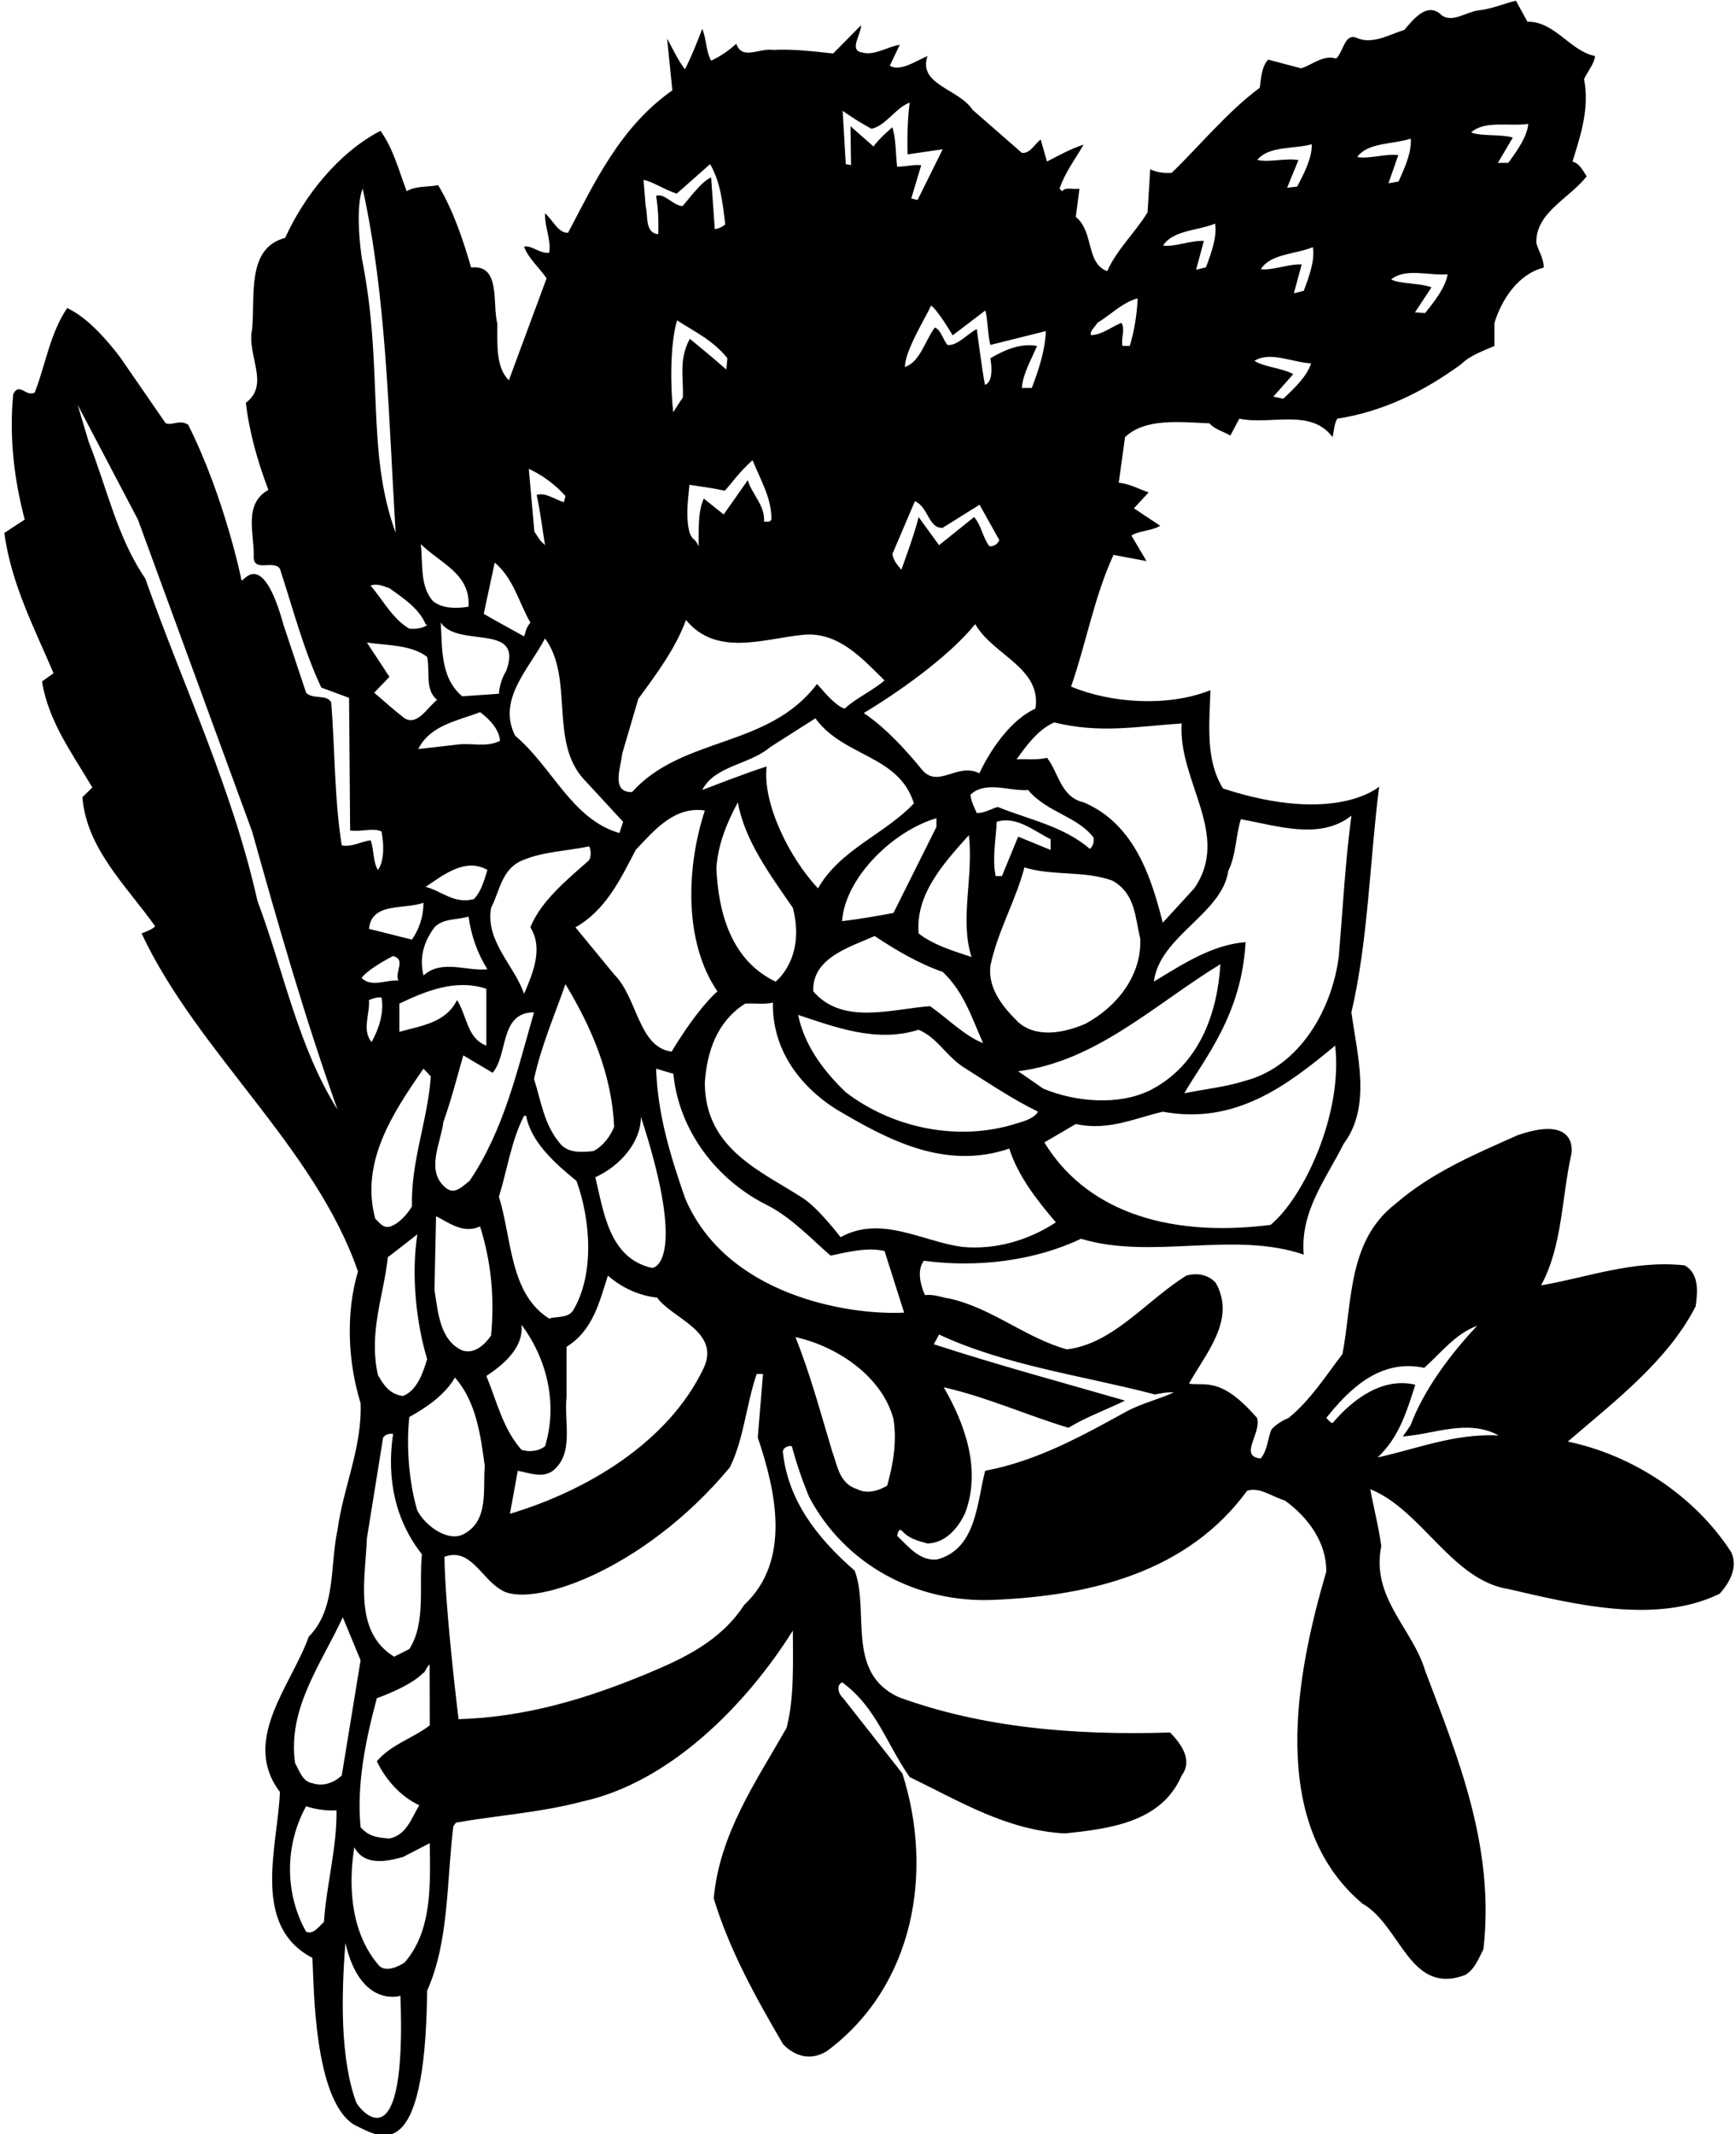 <?xml version="1.0" encoding="UTF-8"?>
<svg xmlns="http://www.w3.org/2000/svg" xmlns:xlink="http://www.w3.org/1999/xlink" width="511pt" height="628pt" viewBox="0 0 511 628" version="1.1">
<g id="surface1">
<path style=" stroke:none;fill-rule:nonzero;fill:rgb(0%,0%,0%);fill-opacity:1;" d="M 509.605 456.73 C 498.656 439.848 480.305 428.094 461.488 424.176 C 475.523 412.117 490.945 400.359 499.117 384.387 C 499.734 380.164 500.199 374.738 495.879 372.328 C 480.766 370.672 467.039 375.945 453.621 378.207 C 459.945 366.602 459.637 352.434 462.566 339.473 C 462.566 339.473 464.727 327.766 446.68 334.047 C 434.188 339.621 421.543 344.898 410.746 354.242 C 396.711 365.094 398.098 382.879 395.168 398.402 C 390.234 404.883 385.605 412.117 379.281 417.242 C 377.277 417.996 374.348 419.953 374.039 421.16 C 373.113 423.871 372.961 426.887 371.109 429.148 C 364.477 428.547 371.418 421.613 370.031 417.242 C 359.336 404.883 354.711 407.898 349.98 407.145 C 354.762 398.402 364.016 388.305 357.848 377.453 C 355.688 375.039 352.293 374.438 349.211 375.344 C 337.488 382.578 327.77 395.387 314.047 397.047 C 302.016 393.73 292.145 384.988 279.652 382.125 C 277.184 381.824 275.281 380.77 272.246 381.07 C 271.016 378.207 269.781 373.836 271.941 370.973 C 287.824 373.082 304.637 370.973 318.211 364.492 C 338.875 370.82 363.242 362.078 383.758 369.164 C 382.676 356.352 390.387 346.855 395.477 336.609 C 403.805 325.605 399.488 310.383 397.789 297.875 C 402.727 276.926 403.188 253.16 405.965 231.461 C 405.965 231.461 393.266 242.863 360.004 232.012 C 354.762 223.57 355.996 213.02 356.305 203.074 C 343.965 208.047 327.152 206.992 315.277 202.02 C 319.75 189.207 322.062 175.645 327.77 163.285 L 337.488 165.094 L 333.016 157.559 C 335.637 156.051 339.184 156.203 341.496 154.695 L 333.785 149.57 L 338.105 144.898 C 335.176 143.844 332.398 142.336 329.312 142.035 L 331.164 128.621 C 337.18 122.895 347.512 124.25 355.996 124.551 C 357.535 126.359 360.16 126.961 362.164 128.168 L 364.785 123.195 C 373.887 125.152 385.914 120.031 392.238 128.621 C 392.699 126.812 392.699 124.703 393.629 123.195 C 407.199 121.086 419.074 115.207 430.023 107.219 C 432.801 104.508 436.504 103.301 439.895 101.793 L 439.895 95.012 C 442.055 88.078 446.836 80.691 454.395 78.734 C 454.395 75.871 452.852 73.91 452.234 71.5 C 451.926 62.605 461.949 58.387 467.039 51.906 C 465.961 50.246 465.035 48.137 462.875 47.535 C 465.188 40 467.965 32.012 466.27 23.27 C 467.348 21.008 469.352 18.598 469.508 16.488 C 462.105 14.98 457.633 6.238 449.613 6.391 L 446.219 0.211 C 442.516 1.113 439.125 2.621 435.113 3.074 C 431.566 3.527 427.711 6.691 424.473 4.582 C 420.152 0.211 415.988 5.785 413.367 8.801 C 408.895 10.156 403.805 13.324 399.18 11.062 C 395.785 9.855 395.477 15.133 393.316 17.242 C 389.465 16.035 386.379 19.051 382.984 20.105 L 373.27 17.543 C 371.266 19.805 371.266 22.969 370.801 25.832 C 361.238 32.914 352.758 43.316 344.891 50.852 C 342.578 51.004 340.418 50.699 338.566 49.797 L 337.797 62.457 C 334.246 68.336 328.695 73.461 325.922 79.789 C 319.598 77.527 322.062 68.184 316.664 63.812 L 317.746 55.523 C 316.051 55.824 313.582 54.922 312.656 56.277 L 311.887 55.523 C 313.43 50.852 316.512 46.781 318.98 42.562 C 315.125 43.77 311.113 46.027 308.184 47.535 L 306.332 41.055 C 304.48 42.41 303.246 45.273 300.781 44.973 L 286.281 32.312 C 282.273 26.133 270.09 24.93 273.02 16.488 C 269.473 17.996 265 21.16 261.914 19.352 L 264.848 13.172 C 261.145 13.773 257.289 16.488 253.742 15.434 C 249.73 14.828 253.586 10.008 253.434 7.445 L 245.258 15.734 C 239.398 15.133 233.691 14.379 227.523 14.68 C 223.512 14.078 218.422 17.844 216.727 12.871 C 214.414 14.98 211.945 16.641 209.324 17.844 C 207.781 15.133 207.934 11.215 206.699 8.5 C 205.16 12.57 203.465 16.789 201.613 20.406 C 199.453 17.543 198.062 14.379 196.367 11.363 L 197.91 26.586 C 182.641 37.285 175.086 53.562 167.219 68.484 C 164.289 68.637 162.746 64.719 160.434 62.758 C 160.277 66.828 162.281 70.445 161.664 74.363 C 158.734 74.664 156.578 72.102 154.262 72.555 C 155.496 76.02 158.734 78.734 160.895 81.898 L 149.789 111.891 C 145.934 108.121 146.398 101.34 146.398 95.312 C 144.855 89.285 147.477 77.68 138.688 78.734 C 136.219 70.293 133.441 62.004 128.969 54.469 C 126.348 55.07 122.34 54.617 119.715 56.277 C 117.402 50.246 115.859 43.918 112.004 38.492 C 99.512 44.973 89.488 57.785 83.934 69.992 C 72.523 73.008 75.145 86.871 74.219 96.82 C 72.523 104.508 79.617 113.098 72.367 118.523 C 73.449 127.566 75.914 136.004 79 144.145 C 71.441 148.363 74.988 157.406 74.68 164.039 C 74.836 168.41 80.543 164.641 82.395 167.355 C 86.25 179.109 89.332 191.168 94.578 202.32 L 102.75 205.336 L 103.059 244.371 C 106.605 244.82 109.844 243.465 112.312 244.672 C 113.855 253.16 111.234 255.977 111.234 255.977 C 109.691 253.414 110.152 249.945 109.074 247.234 C 106.145 247.688 103.367 249.344 100.594 248.742 C 98.434 235.176 98.586 220.707 97.508 206.691 C 96.117 204.129 92.109 205.938 90.105 203.828 L 83.473 183.934 C 77.098 160.723 71.547 171.523 71.082 170.77 C 71.082 170.469 66.043 146.152 55.402 125.004 C 52.934 123.297 50.777 125.305 48.77 124.551 L 35.352 105.109 C 31.344 99.836 25.637 93.352 19.777 90.641 C 14.688 98.176 13.453 107.219 10.215 115.508 C 7.594 116.863 5.742 112.344 3.891 115.961 C 2.656 128.77 4.199 141.281 7.281 152.887 L 1.27 156.805 C 3.273 171.727 10.059 184.688 15.766 198.102 L 12.371 200.512 C 14.223 212.27 21.316 221.762 27.18 231.711 L 24.25 234.574 C 25.48 249.645 37.051 260.496 45.688 272.555 C 44.605 273.609 43.066 274.062 41.676 274.664 C 58.18 309.781 92.727 337.512 105.371 374.137 C 101.672 386.496 102.441 400.965 106.145 412.871 C 106.605 425.984 101.055 437.59 99.359 450.098 C 97.043 460.797 99.051 473.309 90.875 481.598 C 85.785 495.914 70.824 512.039 82.395 527.266 C 81.777 543.238 73.758 566.602 91.957 576.094 C 92.418 583.934 92.262 617.895 104.293 625.23 C 111.285 628.445 125.164 639.246 125.73 585.742 C 132.211 571.273 131.438 553.641 133.441 537.363 L 134.215 536.305 C 146.09 534.195 159.352 533.293 171.23 530.129 C 197.141 524.551 219.656 501.641 233.383 479.789 C 233.383 489.133 233.844 499.531 231.531 508.426 C 222.434 524.398 211.789 539.621 210.094 558.613 C 214.723 573.836 222.434 587.699 230.453 601.414 C 230.453 601.414 235.953 608.098 243.406 603.527 C 269.164 584.387 274.871 550.777 265.617 521.84 L 248.188 499.684 C 246.801 498.477 246.031 495.914 247.879 495.012 C 257.906 502.246 261.145 513.547 267.777 522.895 C 282.43 529.977 296.309 538.566 313.43 539.473 C 326.691 538.113 341.961 536.156 347.82 522.441 C 351.215 517.918 347.664 513.098 344.43 509.781 C 315.895 510.684 288.906 508.273 264.535 499.383 C 248.805 492.148 256.055 474.062 251.582 462.156 C 240.477 452.508 231.996 441.508 230.453 427.34 C 230.297 425.984 232.148 425.23 233.074 425.531 C 234.465 430.656 236.16 435.629 238.164 440.453 C 248.652 460.348 269.781 471.801 292.605 470.746 C 321.449 469.539 349.672 462.457 367.098 438.645 C 370.801 437.438 374.504 440.453 378.203 441.508 C 385.297 446.633 390.543 454.164 390.387 462.457 C 381.598 492.449 372.961 536.457 401.031 560.121 C 412.441 566.602 414.91 587.398 431.414 581.07 C 434.188 579.262 435.27 576.246 436.656 573.535 C 440.051 543.539 429.254 517.316 419.535 491.695 C 415.836 479.184 403.496 470.145 406.582 454.922 C 405.812 449.191 404.27 443.316 403.344 438.191 C 418.457 444.219 427.402 465.02 444.059 467.578 C 463.031 471.949 487.398 478.129 506.215 468.938 C 509.145 465.621 511.613 461.25 509.605 456.73 Z M 449.84 36.461 C 449.559 40.105 446.664 44.258 443.973 47.922 L 440.914 47.918 L 445.301 40.48 C 441.668 39.391 436.059 40.18 433.039 38.973 C 437.027 35.355 444.227 37.25 449.84 36.461 Z M 426.102 80.707 C 425.547 84.438 422.395 88.52 419.488 92.117 L 416.5 91.918 L 421.359 84.555 C 417.895 83.203 412.352 83.66 409.496 82.227 C 413.672 78.762 420.559 81.164 426.102 80.707 Z M 415.242 40.785 C 415.625 44.535 413.582 49.242 411.648 53.418 L 408.699 53.934 L 411.594 45.641 C 407.895 45.148 402.633 46.902 399.508 46.184 C 402.699 41.836 409.977 42.539 415.242 40.785 Z M 383.766 85.578 L 380.863 86.293 L 383.156 77.82 C 379.434 77.586 374.309 79.691 371.141 79.188 C 374.016 74.633 381.324 74.84 386.449 72.73 C 387.102 76.445 385.398 81.281 383.766 85.578 Z M 386.105 42.453 C 386.289 46.219 383.992 50.816 381.84 54.887 L 378.867 55.25 L 382.199 47.113 C 378.535 46.438 373.184 47.918 370.105 47.039 C 373.523 42.859 380.754 43.938 386.105 42.453 Z M 385.914 106.918 C 384.836 110.535 381.133 114.152 377.742 117.316 L 374.812 116.715 L 380.672 110.082 C 377.434 108.273 371.879 107.973 369.258 106.164 C 373.887 103.301 380.363 106.617 385.914 106.918 Z M 357.66 65.809 C 358.312 69.52 356.605 74.359 354.977 78.656 L 352.074 79.371 L 354.367 70.898 C 350.645 70.66 345.52 72.77 342.352 72.266 C 345.227 67.711 352.535 67.914 357.66 65.809 Z M 322.988 95.012 C 327 92.602 330.395 88.98 334.867 87.777 C 334.711 92.148 333.941 97.27 332.551 101.793 L 330.395 101.793 C 329.93 99.23 331.316 96.82 330.086 95.012 C 327 96.219 324.531 98.477 321.141 98.629 C 320.676 97.422 322.371 96.219 322.988 95.012 Z M 75.762 265.02 C 68.359 231.859 53.859 201.719 42.758 170.219 C 34.426 158.012 31.496 143.539 26.098 129.977 L 22.859 119.125 L 40.598 152.887 L 74.219 244.672 C 81.93 272.254 89.797 299.684 99.359 326.512 C 87.637 307.82 83.473 285.516 75.762 265.02 Z M 283.352 366.902 C 271.633 365.395 259.449 357.406 247.418 364.039 C 247.418 364.039 241.078 355.672 236.469 352.633 C 224.645 344.848 207.422 338.316 207.473 318.523 C 208.09 309.48 211.02 300.586 219.348 295.312 C 222.125 295.16 225.055 295.613 227.523 295.012 C 227.215 308.121 234.77 319.277 246.34 326.512 C 261.145 335.254 278.109 344.445 297.078 337.965 C 299.699 346.102 305.254 353.188 310.805 359.668 C 302.785 364.941 293.07 367.805 283.352 366.902 Z M 120.488 485.215 L 116.016 487.477 C 103.984 480.09 107.531 464.566 107.996 452.66 L 112.777 422.969 C 113.547 422.062 114.473 421.762 115.707 421.914 C 113.699 435.328 116.477 447.535 124.188 457.332 C 123.266 466.828 125.422 477.527 120.488 485.215 Z M 108.613 294.258 C 109.844 293.805 110.926 293.352 112.312 293.504 C 113.086 298.023 111.543 302.695 109.383 306.617 C 106.453 303.148 108.922 298.328 108.613 294.258 Z M 154.262 328.32 L 154.879 328.32 C 156.27 336.004 163.363 342.336 169.688 347.461 C 173.852 358.914 175.086 375.039 168.605 385.742 C 166.91 388.004 163.516 387.25 161.664 388.004 C 149.945 380.617 150.715 364.492 146.859 352.133 C 149.328 344.145 150.562 335.402 154.262 328.32 Z M 138.223 347.461 C 136.219 348.969 133.906 351.68 131.281 349.57 C 125.113 344.598 129.742 336.457 130.512 330.129 C 132.824 323.648 134.523 317.016 136.371 310.535 L 145.012 315.66 C 149.637 310.234 147.016 297.875 157.195 297.875 C 152.258 314.906 148.402 332.387 138.223 347.461 Z M 164.598 336.156 C 160.125 330.73 159.199 323.797 157.195 317.469 C 159.352 307.672 163.211 298.777 166.449 289.586 C 174.16 302.395 180.02 315.961 180.789 331.484 C 179.711 334.348 177.398 337.363 174.621 338.719 C 171.23 339.02 167.062 339.473 164.598 336.156 Z M 156.113 272.855 C 159.969 279.035 156.887 286.27 154.262 292.449 C 151.488 284.16 142.852 277.074 144.547 267.129 C 147.168 262.156 147.633 255.371 154.262 252.961 C 160.125 250.551 167.062 250.398 173.387 249.043 C 173.852 249.496 174.312 252.359 173.078 253.414 C 166.91 258.84 159.199 265.168 156.113 272.855 Z M 134.984 219.051 L 123.109 220.406 C 126.656 213.324 134.676 212.117 141.309 209.555 C 144.238 211.664 147.016 214.828 147.168 217.996 C 143.312 219.953 138.996 218.598 134.984 219.051 Z M 143.469 255.977 C 142.543 258.988 141.617 262.457 139.457 264.566 C 133.598 266.074 130.051 262.156 125.27 260.949 C 130.359 257.633 136.836 252.207 143.469 255.977 Z M 127.891 272.855 C 130.512 270.145 134.523 270.746 137.914 269.691 C 138.688 275.266 140.535 280.543 143.469 285.215 C 137.145 285.816 130.051 282.199 124.652 287.023 C 123.418 281.746 124.652 277.227 127.891 272.855 Z M 143.16 290.941 L 143.16 307.672 C 137.453 305.562 137.453 298.777 134.523 294.258 C 131.285 300.891 124.188 301.793 117.559 303.602 L 117.559 295.312 C 125.113 291.695 134.059 287.926 143.16 290.941 Z M 124.652 314.453 L 126.812 316.715 C 125.887 329.824 120.949 341.43 121.258 354.996 C 119.871 357.258 117.559 359.969 114.934 360.871 C 112.777 361.629 111.543 359.516 110.465 358.613 C 105.988 342.035 115.551 327.566 124.652 314.453 Z M 125.73 399.91 C 124.496 403.977 122.801 409.102 118.637 410.762 C 114.781 410.309 112.93 407.594 111.234 404.582 C 108.457 391.922 112.93 381.371 114.164 369.914 C 116.785 367.957 122.852 363.184 122.852 363.184 C 121.004 375.09 122.492 389.207 125.73 399.91 Z M 122.801 444.371 C 120.332 435.93 119.562 425.379 120.488 416.941 C 125.422 414.227 130.977 410.461 133.906 405.336 C 140.074 412.27 141.465 422.062 142.695 431.406 C 142.078 438.191 144.086 447.836 136.062 451.605 C 131.336 453.613 124.91 448.59 122.801 444.371 Z M 136.062 397.348 C 129.434 394.332 128.969 386.195 127.891 379.562 L 128.352 357.859 C 132.211 359.816 136.371 363.133 141.309 360.871 C 144.547 371.121 145.629 381.824 144.547 392.977 C 142.695 395.688 139.613 398.551 136.062 397.348 Z M 153.492 389.812 C 160.895 399.605 164.289 413.02 160.434 425.531 C 158.582 427.035 155.805 427.34 153.492 426.586 C 147.941 420.254 146.242 412.27 143.16 404.883 C 147.941 401.719 154.262 396.594 153.492 389.812 Z M 152.414 432.766 C 155.652 433.367 159.66 435.027 162.746 432.766 C 169.07 427.641 165.984 418.598 166.758 411.062 L 166.758 396.289 C 174.621 391.469 176.473 382.879 178.941 375.344 C 183.105 378.961 188.039 381.219 193.438 381.824 C 197.91 388.004 212.098 391.77 207.164 402.473 C 196.676 424.625 172.309 438.793 150.098 445.426 Z M 191.895 373.082 C 179.246 370.219 177.707 356.504 175.238 346.406 C 182.488 343.09 188.656 336.156 188.656 328.621 C 201.254 367.203 194.211 372.93 191.895 373.082 Z M 180.789 286.723 L 169.379 272.855 C 178.324 267.883 182.797 258.387 187.113 250.098 C 192.512 244.371 198.527 237.137 207.473 238.492 C 202.074 254.922 201.148 277.074 211.176 291.695 C 204.594 297.621 197.703 309.43 197.703 309.43 C 187.887 308.172 187.73 293.652 180.789 286.723 Z M 287.055 183.633 C 292.297 192.824 306.641 196.441 304.789 208.5 C 294.559 213.223 288.289 227.539 288.289 227.539 C 281.707 224.273 276.309 232.062 271.477 226.586 C 266.695 220.707 260.734 214.176 254.254 209.805 C 254.254 209.805 276.309 196.895 287.055 183.633 Z M 262.688 162.984 L 269.316 147.461 C 273.328 149.27 273.328 155.598 277.492 155.297 L 288.34 148.516 L 294.148 158.914 C 293.688 160.121 292.453 160.871 291.219 160.723 C 289.215 158.012 288.906 154.695 286.746 152.133 L 276.414 160.422 L 270.398 152.133 C 269.371 156.703 265.309 167.656 265.309 167.656 C 263.715 165.746 262.996 164.793 262.688 162.984 Z M 285.977 281.598 C 280.578 279.789 274.871 278.129 270.398 274.664 C 269.473 263.211 277.492 254.316 285.203 245.727 C 286.594 258.234 282.43 270.594 285.977 281.598 Z M 275.641 243.316 L 262.996 268.637 C 258.059 269.539 252.969 270.445 247.879 271.047 C 248.652 258.688 262.379 244.672 275.641 240.754 Z M 257.441 275.418 C 263.613 279.488 270.398 283.555 277.492 285.969 C 283.816 291.996 286.129 299.684 289.367 306.918 C 284.125 304.957 278.727 299.531 273.789 296.066 C 262.688 296.82 248.035 301.793 239.398 291.695 C 238.934 281.746 250.504 278.582 257.441 275.418 Z M 270.398 302.996 C 275.949 305.41 278.109 310.234 283.352 313.852 C 290.758 318.523 297.852 323.344 305.562 327.113 C 304.48 328.922 301.859 329.824 299.699 330.43 C 282.273 336.156 262.688 331.938 248.961 321.387 C 242.02 314.754 236.777 307.371 234.926 298.629 C 245.875 302.246 258.059 306.918 270.398 302.996 Z M 299.699 315.207 C 322.68 312.344 339.953 295.465 359.234 283.707 C 358.309 298.477 352.91 313.246 338.875 320.633 C 329.469 325.453 316.512 324.25 307.105 320.332 Z M 319.598 301.191 C 313.734 303.754 305.254 305.711 299.699 300.738 C 294.922 296.066 290.758 290.641 291.527 284.16 C 293.688 273.91 298.93 265.168 301.551 255.223 C 309.57 257.785 319.441 256.125 327.465 259.141 C 334.246 262.906 334.094 269.992 335.637 276.172 C 336.098 286.871 329.004 296.066 319.598 301.191 Z M 293.379 241.809 C 299.238 240 304.328 244.52 309.266 246.934 L 309.266 250.098 L 299.699 246.18 L 294.922 257.785 L 293.07 257.785 C 291.988 252.359 293.223 246.633 293.379 241.809 Z M 320.828 249.797 C 312.965 243.016 302.477 241.055 293.688 237.438 C 291.68 238.039 289.828 239.246 287.516 239.246 C 286.746 237.438 285.82 235.777 285.664 233.82 C 290.141 229.602 297.387 232.914 302.633 232.465 C 308.184 239.094 317.129 240.148 321.91 246.48 C 322.062 247.836 321.758 248.891 320.828 249.797 Z M 269.012 236.383 C 260.527 245.426 247.262 249.945 240.785 261.402 C 232.305 252.359 224.387 236.332 225.672 225.531 C 219.246 227.539 206.699 232.465 206.699 232.465 C 210.402 225.23 220.582 225.078 226.75 219.805 L 240.016 211.363 C 248.344 222.816 264.535 222.062 269.012 236.383 Z M 228.293 288.832 C 215.34 282.652 211.48 268.785 210.863 255.523 C 211.328 248.438 213.949 242.109 217.188 236.082 C 219.195 247.383 226.75 257.48 233.383 267.129 C 237.238 282.051 228.293 288.832 228.293 288.832 Z M 373.988 360.422 C 341.855 364.441 318.98 355.145 307.414 336.156 L 316.664 330.73 C 326.074 332.84 333.941 329.074 342.27 327.113 C 363.551 331.031 378.664 319.578 393.012 307.672 C 395.324 327.766 383.758 352.383 373.988 360.422 Z M 361.547 256.277 C 363.859 251.605 363.707 246.027 365.246 241.055 C 375.582 242.863 388.535 247.383 397.789 240 C 395.941 254.168 395.324 266.523 394.09 281.297 C 392.238 296.52 382.832 313.852 366.328 318.07 C 360.621 319.879 354.453 320.48 348.594 321.688 C 354.453 311.59 365.504 298.629 366.637 277.227 C 356.766 277.98 348.129 283.707 339.645 288.832 C 341.344 275.418 359.695 268.938 361.547 256.277 Z M 310.344 212.57 C 323.762 215.887 334.402 213.773 347.82 212.871 C 346.742 229.902 362.473 245.574 351.523 261.402 L 342.27 271.5 C 339.031 258.84 334.246 242.562 318.98 236.082 C 312.195 234.574 311.578 227.188 308.184 222.969 C 305.406 223.723 301.859 223.27 299.238 223.422 C 301.859 219.805 305.406 214.68 310.344 212.57 Z M 289.984 91.395 C 290.602 92.148 290.758 98.93 291.527 101.492 L 307.875 97.422 C 307.566 103.449 305.715 108.879 303.711 114.152 L 300.781 114.152 C 301.09 109.934 303.559 105.863 305.254 101.793 C 300.164 100.891 295.383 103.148 291.527 105.41 C 291.621 106.102 292.762 112.242 289.934 113.246 C 289.16 109.48 287.516 96.82 287.516 96.82 C 285.051 98.023 281.656 101.945 278.879 101.492 C 277.492 99.836 277.031 97.121 275.18 96.367 C 272.246 100.285 270.859 106.465 266.387 107.973 C 266.285 103.449 272.246 93.805 274.098 89.887 C 276.309 91.645 280.422 98.68 280.422 98.68 Z M 256.516 37.891 C 260.672 37.086 263.824 31.523 267.777 30.203 C 267.16 34.574 267.004 40.602 267.16 45.426 L 277.492 43.918 L 270.09 58.84 L 268.238 58.387 L 271.168 48.59 C 268.086 48.441 267.828 48.941 264.074 49.043 C 263.613 45.125 263.766 41.055 262.688 37.438 C 262.688 37.438 258.574 40.902 257.133 43.113 L 250.348 37.137 L 250.504 48.59 L 248.961 48.289 L 248.035 32.613 C 252.027 35.348 252.918 35.879 256.516 37.891 Z M 221.508 135.402 C 223.82 141.129 227.215 146.707 227.059 152.887 C 226.598 153.789 225.672 153.488 224.898 153.488 C 225.211 148.664 221.352 145.5 220.117 141.281 L 213.023 151.379 L 207.164 146.707 C 205.312 150.777 205.777 155.898 205.621 160.723 C 204.387 158.012 204.078 159.367 203 156.805 C 201.766 152.133 202.484 147.461 202.949 142.637 C 207.422 143.391 208.707 143.391 213.332 144.395 C 215.645 141.883 217.188 139.371 221.508 135.402 Z M 213.797 108.727 C 209.219 104.707 203.051 99.684 203.051 99.684 C 199.711 105.965 201.254 110.988 200.996 117.016 C 199.711 118.773 200.48 117.77 198.168 121.285 C 197.352 114.105 197.141 101.645 199.297 94.258 C 204.387 97.574 209.941 100.137 214.105 105.41 Z M 199.195 56.98 L 209.016 48.289 C 212.094 53.551 212.715 59.715 213.48 66.031 C 213.5 66.023 213.5 66.035 213.488 66.074 C 213.484 66.059 213.484 66.043 213.48 66.031 C 213.367 66.078 212.512 67.078 210.402 67.43 L 209.324 52.207 C 206.238 53.414 201.457 60.348 200.84 60.648 C 197.91 60.348 195.598 56.73 193.129 57.633 C 193.746 61.25 193.898 65.473 193.746 68.938 C 189.734 68.484 190.816 63.512 190.047 60.648 L 189.43 52.961 C 191.742 53.211 195.34 55.723 199.195 56.98 Z M 183.105 221.914 L 187.887 205.637 C 193.285 198.25 198.836 190.867 201.922 182.426 C 210.863 193.277 224.594 188.004 236.312 186.797 C 246.801 185.742 253.895 193.879 260.371 200.211 C 256.672 203.375 252.047 205.336 248.652 208.5 C 246.953 208.199 243.871 205.184 241.867 202.773 L 240.477 201.266 C 226.133 220.258 200.996 216.488 186.035 233.066 C 179.559 233.219 182.949 225.23 183.105 221.914 Z M 172 229.449 L 183.414 241.809 L 182.332 245.125 C 168.297 241.055 162.594 225.68 151.641 216.488 C 146.242 205.785 155.805 196.742 160.434 187.852 C 169.07 199.605 161.512 218.297 172 229.449 Z M 166.449 145.953 L 165.984 147.762 C 163.363 147.008 160.434 144.746 157.965 145.652 C 159.047 150.473 159.609 155.449 160.434 160.422 C 158.324 158.211 159.969 160.371 157.297 156.453 L 155.652 137.965 C 159.66 139.773 163.672 142.789 166.449 145.953 Z M 145.629 165.547 C 151.18 170.219 152.723 177.301 156.113 183.18 C 154.469 185.34 154.879 185.895 154.262 187.25 C 150.254 184.988 146.242 182.879 142.387 180.617 Z M 149.02 197.348 C 147.785 199.457 147.016 201.719 146.859 204.129 L 136.062 204.883 C 129.586 199.457 130.203 190.715 129.742 183.18 C 134.828 190.867 154.262 183.027 149.02 197.348 Z M 137.914 178.508 C 134.523 179.109 130.359 179.109 127.582 177 C 123.57 172.781 124.496 165.996 123.879 160.121 C 129.742 165.848 138.531 168.863 137.914 178.508 Z M 125.27 183.633 L 125.73 183.934 C 124.496 184.836 122.492 185.141 120.488 184.988 C 115.398 181.973 112.777 176.547 109.074 172.328 C 110.926 171.574 112.93 172.48 114.629 173.082 C 118.48 175.797 123.418 179.109 125.27 183.633 Z M 106.762 55.523 C 113.855 87.777 114.316 122.594 116.477 156.805 C 107.531 132.387 113.086 108.477 106.453 75.719 C 104.344 59.996 106.762 55.523 106.762 55.523 Z M 110.152 203.828 L 114.629 199.156 L 107.996 189.059 C 114.012 189.961 120.949 189.66 125.73 193.277 C 126.656 197.496 124.961 202.922 128.66 205.938 C 125.887 208.047 122.953 213.625 119.098 211.363 C 116.016 208.953 113.086 206.391 110.152 203.828 Z M 124.652 265.621 C 124.652 269.691 123.418 273.309 121.258 276.473 L 108.613 273.309 C 109.383 265.32 119.098 267.73 124.652 265.621 Z M 115.707 281.297 C 119.562 282.352 116.168 285.816 117.246 288.531 C 113.699 288.23 109.383 290.641 106.453 287.777 C 107.531 285.969 112.469 282.953 115.707 281.297 Z M 110.926 499.684 C 110.926 499.684 120.949 496.215 124.652 492.148 C 124.652 492.898 125.68 490.238 126.449 489.785 L 126.504 507.672 C 121.414 511.59 115.398 513.098 110.926 518.223 C 113.395 523.496 117.863 528.621 123.418 531.184 C 121.105 534.949 119.715 539.922 114.629 540.98 C 110.617 540.676 108.457 540.227 106.145 537.664 C 104.91 524.852 107.688 511.738 110.926 499.684 Z M 95.348 565.547 C 93.805 566.902 92.262 569.312 90.105 568.41 C 83.781 557.105 83.781 542.938 90.105 531.484 C 92.879 532.387 95.809 532.84 99.051 532.691 C 99.203 543.691 96.117 554.395 95.348 565.547 Z M 91.957 524.703 C 89.023 524.25 88.098 520.934 86.863 518.824 C 84.551 502.695 94.578 489.586 100.898 475.871 L 106.145 488.531 C 104.293 499.836 102.441 511.137 100.594 522.441 C 98.277 524.551 95.195 525.758 91.957 524.703 Z M 104.91 618.75 C 100.129 605.938 100.438 587.398 101.672 571.723 C 106.145 591.016 117.863 587.25 117.863 587.25 C 119.77 636.984 106.453 621.461 104.91 618.75 Z M 119.098 577.453 C 117.195 578.707 113.699 580.316 111.695 578.508 C 103.676 569.465 102.289 556.051 104.293 543.539 C 107.223 549.117 113.855 547.762 118.637 546.406 L 126.504 542.336 C 126.656 554.395 127.273 568.105 119.098 577.453 Z M 219.039 472.254 C 212.098 482.953 200.996 488.078 190.508 492.449 C 173.078 499.684 155.035 505.258 134.984 505.863 C 134.984 505.863 131.078 474.465 130.82 458.086 C 138.379 455.223 141.77 464.414 147.168 467.578 C 155.238 473.711 189.172 462.656 214.875 431.711 C 219.039 423.117 219.656 413.172 222.742 404.281 L 224.594 404.281 L 223.051 422.969 C 228.293 438.492 233.074 459.141 219.039 472.254 Z M 201.613 352.434 C 197.449 340.375 193.594 328.168 193.129 314.453 L 198.219 315.961 C 199.762 332.387 210.711 347.156 225.98 354.695 C 233.074 358.312 239.398 365.094 244.488 369.465 C 249.578 368.41 255.281 366.902 260.371 368.109 L 266.133 386.242 C 249.32 387.047 213.59 381.02 201.613 352.434 Z M 261.145 437.137 C 258.676 438.645 255.129 439.699 252.352 438.191 C 246.953 436.531 246.492 431.105 244.949 427.035 C 241.559 415.734 238.473 404.281 234.152 393.43 C 246.953 396.293 259.758 405.336 262.996 417.543 C 264.074 424.324 262.84 431.105 261.145 437.137 Z M 331.934 415.133 C 318.516 422.516 305.254 429.902 289.984 432.766 C 287.516 442.41 287.363 455.676 275.949 458.84 C 271.016 459.441 267.777 455.523 264.074 451.906 C 264.23 451.305 264.535 449.344 265.617 450.551 C 267.621 452.809 270.398 453.414 273.02 454.164 C 278.418 454.016 282.117 449.492 284.125 445.121 C 288.906 432.312 283.969 418.898 277.801 408.199 C 290.449 411.062 302.785 416.637 314.508 420.105 C 319.75 416.941 325.613 414.828 331.164 412.117 C 312.348 406.691 293.379 401.566 274.871 395.539 L 276.414 392.676 C 296.152 401.867 318.672 404.73 339.953 410.309 C 341.805 410.008 343.504 409.555 345.508 409.703 C 341.344 411.664 336.254 412.871 331.934 415.133 Z M 405.504 428.848 C 411.824 422.969 414.141 415.133 416.605 407.445 C 406.891 405.184 398.254 411.664 392.238 418.746 C 391.469 418.598 391.004 417.691 390.387 417.242 C 397.328 408.5 406.43 399.758 419.23 402.473 C 424.473 397.801 428.328 392.523 434.805 390.113 C 427.094 398.25 419.074 408.953 415.219 419.352 C 414.449 420.559 413.676 421.613 412.906 422.668 C 422.004 422.062 432.031 417.391 441.129 422.367 C 428.02 421.762 417.223 426.285 405.504 428.848 "/>
</g>
</svg>
